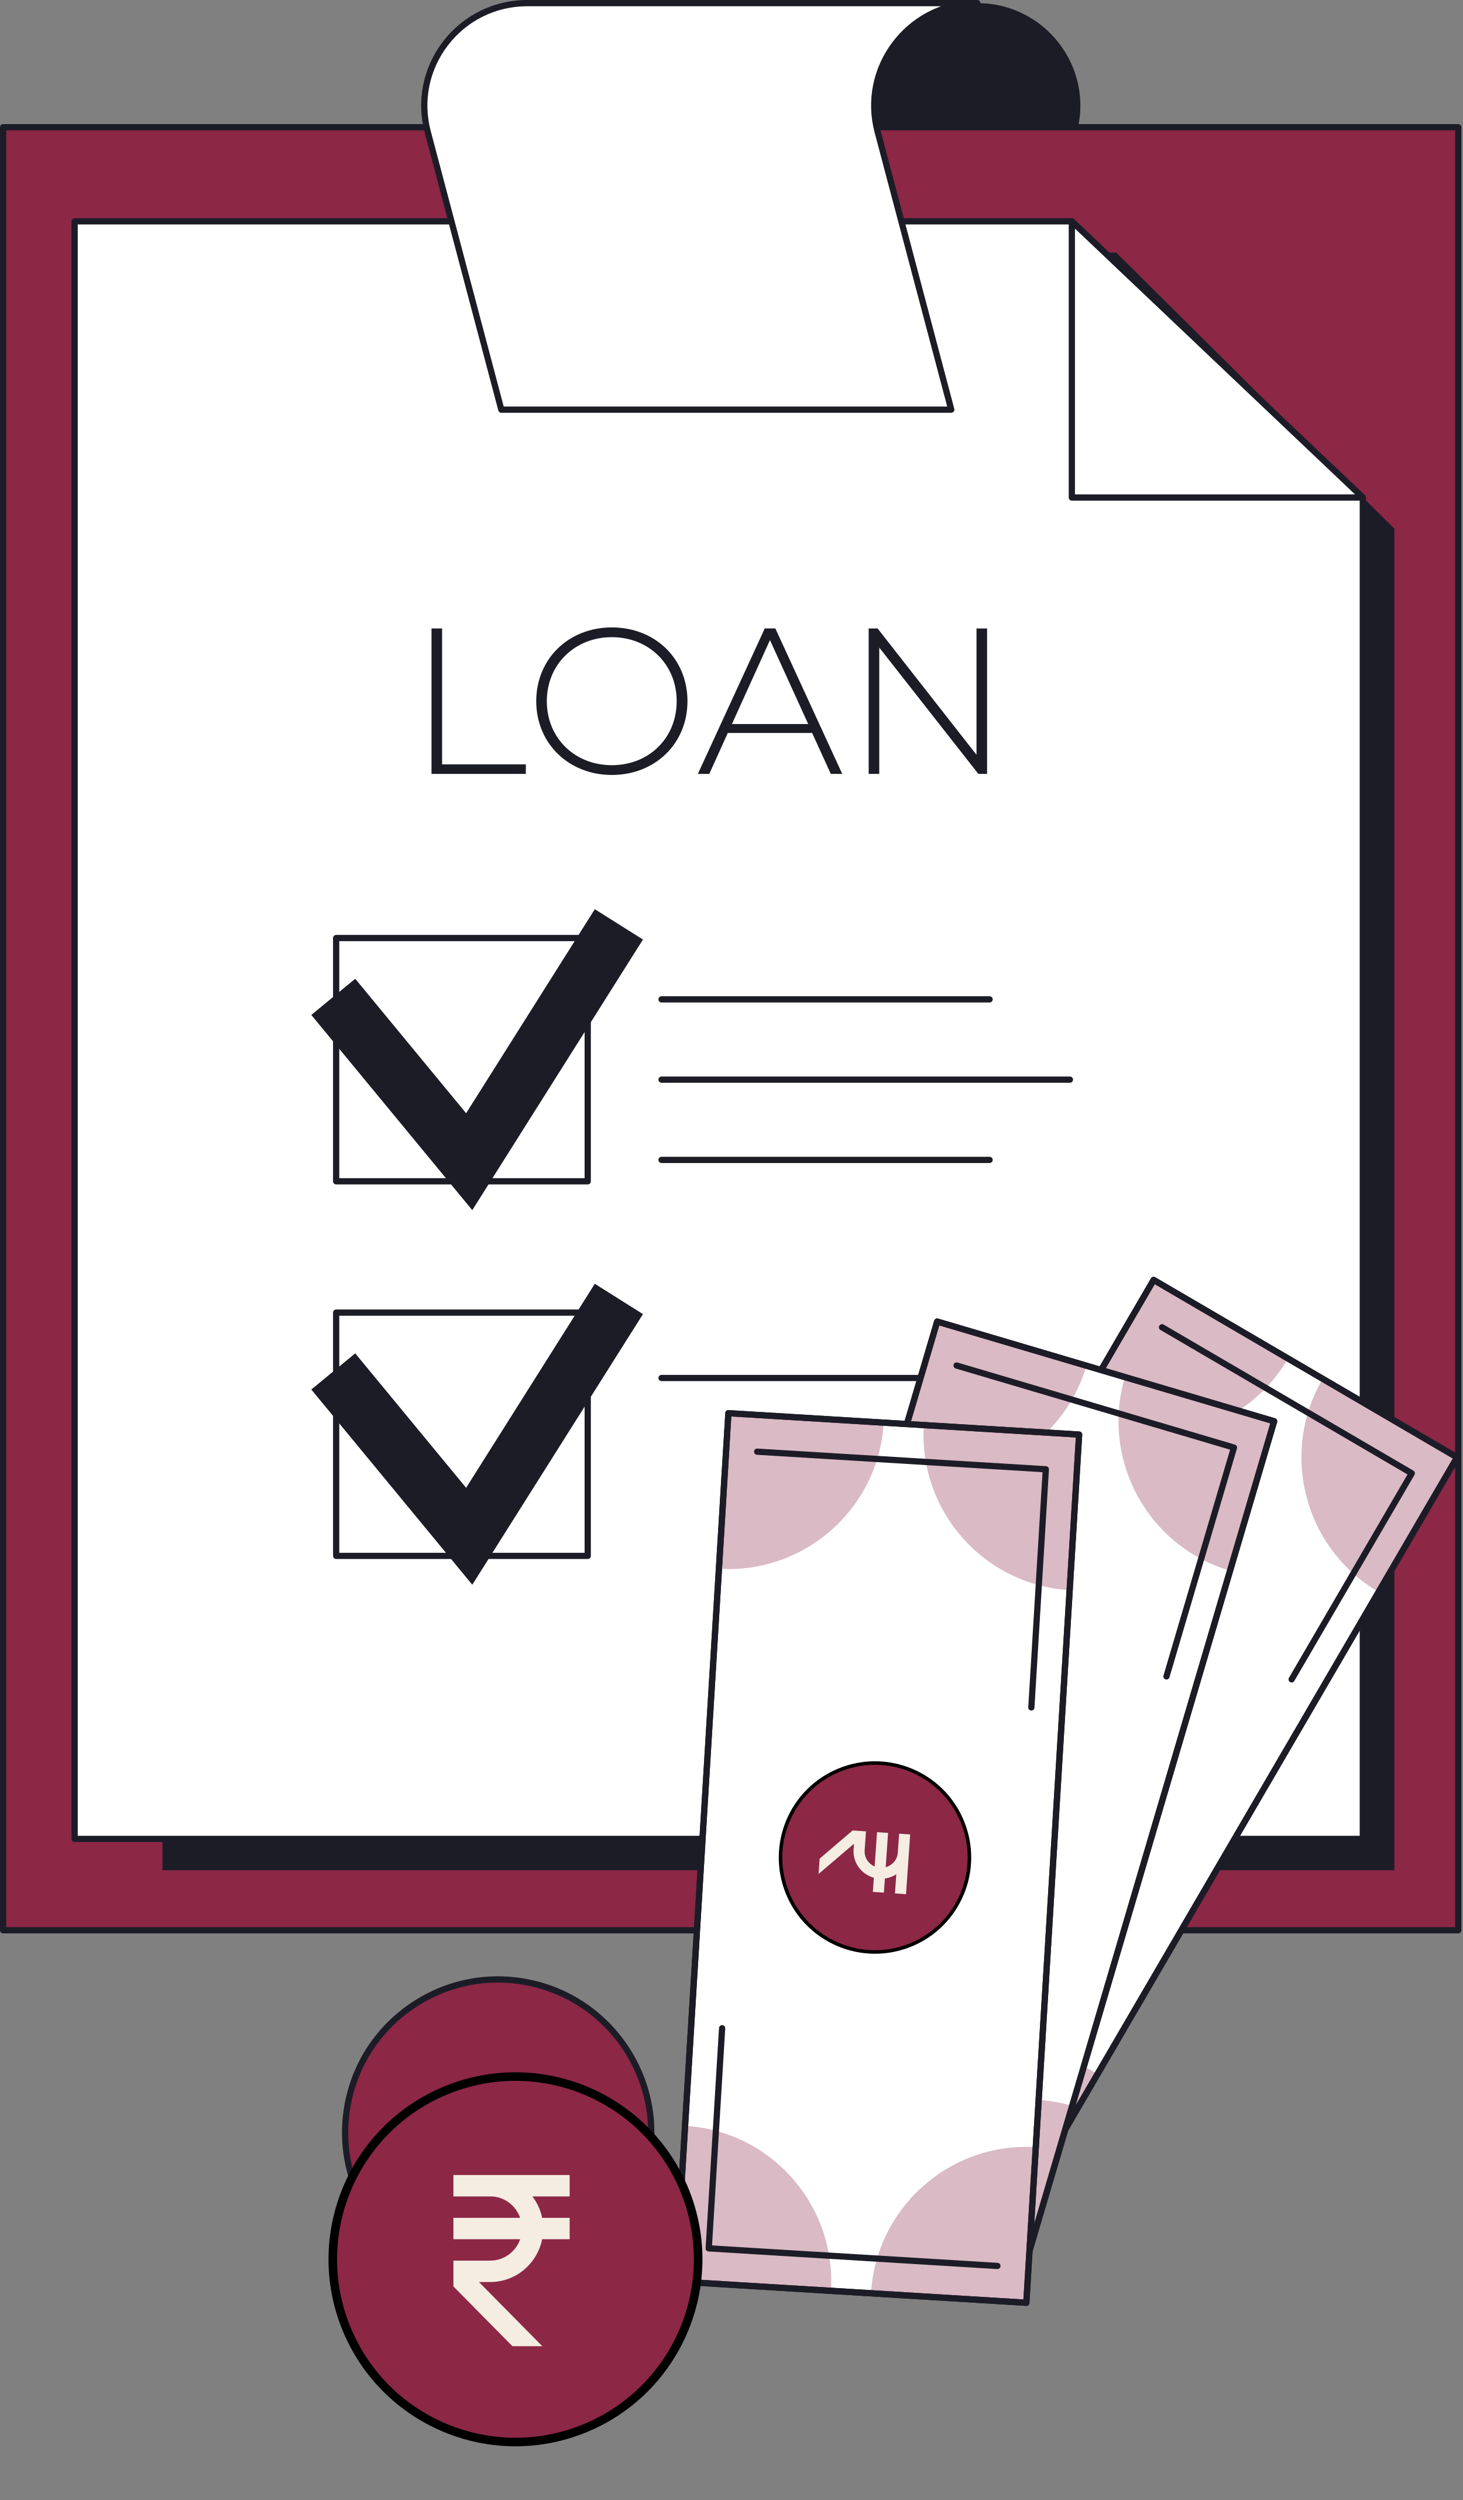 <svg width="326" height="557" viewBox="0 0 326 557" fill="none" xmlns="http://www.w3.org/2000/svg">
<rect x="0" y="0" width="326" height="557" fill="#808080" stroke="none"/>
<g clip-path="url(#clip0_8490_267)">
<path d="M217.771 113.15L195.594 29.449C191.704 14.938 202.688 0.694 217.771 0.694C232.854 0.694 243.841 14.934 239.947 29.449L217.771 113.15Z" fill="#1C1C27"/>
<path d="M324.944 28.339H0.694V430.01H324.944V28.339Z" fill="#8C2746"/>
<path d="M324.947 430.707H0.694C0.309 430.707 -0 430.395 -0 430.013V28.339C-0 27.954 0.312 27.645 0.694 27.645H324.944C325.329 27.645 325.638 27.957 325.638 28.339V430.01C325.638 430.395 325.326 430.704 324.944 430.704L324.947 430.707ZM1.391 429.316H324.25V29.036H1.391V429.316Z" fill="#1C1C27"/>
<path d="M310.71 416.644H36.205V56.289H248.706L310.71 117.814V416.644Z" fill="#1C1C27"/>
<path d="M310.71 117.814H248.707V56.289L310.71 117.814Z" fill="#1C1C27"/>
<path d="M303.677 409.667H16.626V49.31H238.839L303.677 110.837V409.667Z" fill="white"/>
<path d="M303.676 410.361H16.625C16.24 410.361 15.931 410.049 15.931 409.667V49.31C15.931 48.925 16.244 48.615 16.625 48.615H238.836C239.012 48.615 239.186 48.685 239.315 48.805L304.156 110.329C304.295 110.461 304.374 110.641 304.374 110.834V409.664C304.374 410.049 304.061 410.358 303.679 410.358L303.676 410.361ZM17.323 408.97H302.982V111.134L238.561 50.004H17.323V408.97Z" fill="#1C1C27"/>
<path d="M303.677 110.837H238.839V49.31L303.677 110.837Z" fill="white"/>
<path d="M303.676 111.531H238.836C238.451 111.531 238.142 111.219 238.142 110.837V49.313C238.142 49.035 238.309 48.783 238.561 48.672C238.817 48.562 239.113 48.615 239.315 48.808L304.156 110.332C304.361 110.528 304.427 110.831 304.323 111.096C304.219 111.361 303.96 111.534 303.676 111.534V111.531ZM239.533 110.14H301.935L239.533 50.928V110.14Z" fill="#1C1C27"/>
<path d="M111.711 91.267H211.974L195.594 29.449C191.704 14.938 202.688 0.694 217.771 0.694H117.507C102.425 0.694 91.437 14.934 95.331 29.449L111.711 91.267Z" fill="white"/>
<path d="M211.971 91.961H111.711C111.395 91.961 111.118 91.75 111.039 91.444L94.659 29.626C92.753 22.523 94.233 15.095 98.717 9.252C103.229 3.37 110.08 -0.003 117.511 -0.003H217.774C218.159 -0.003 218.468 0.309 218.468 0.691C218.468 1.073 218.156 1.385 217.774 1.385C210.778 1.385 204.332 4.56 200.084 10.094C195.866 15.591 194.474 22.58 196.266 29.263L212.646 91.081C212.7 91.289 212.656 91.513 212.526 91.684C212.394 91.854 212.192 91.955 211.974 91.955L211.971 91.961ZM112.244 90.57H211.065L194.919 29.626C193.013 22.523 194.493 15.095 198.977 9.252C201.788 5.588 205.509 2.897 209.708 1.388H117.507C110.512 1.388 104.065 4.563 99.818 10.097C95.599 15.594 94.208 22.583 96 29.266L112.244 90.567V90.57Z" fill="#1C1C27"/>
<path d="M220.512 223.331H147.411C147.026 223.331 146.717 223.018 146.717 222.636C146.717 222.255 147.029 221.942 147.411 221.942H220.512C220.897 221.942 221.207 222.255 221.207 222.636C221.207 223.018 220.894 223.331 220.512 223.331Z" fill="#1C1C27"/>
<path d="M220.512 259.094H147.411C147.026 259.094 146.717 258.782 146.717 258.4C146.717 258.018 147.029 257.706 147.411 257.706H220.512C220.897 257.706 221.207 258.018 221.207 258.4C221.207 258.782 220.894 259.094 220.512 259.094Z" fill="#1C1C27"/>
<path d="M238.41 241.212H147.411C147.026 241.212 146.717 240.9 146.717 240.518C146.717 240.136 147.029 239.824 147.411 239.824H238.41C238.795 239.824 239.104 240.136 239.104 240.518C239.104 240.9 238.792 241.212 238.41 241.212Z" fill="#1C1C27"/>
<path d="M130.965 263.862H74.906C74.521 263.862 74.212 263.549 74.212 263.168V208.97C74.212 208.585 74.524 208.276 74.906 208.276H130.965C131.35 208.276 131.659 208.588 131.659 208.97V263.168C131.659 263.553 131.347 263.862 130.965 263.862ZM75.6 262.473H130.268V209.668H75.6V262.473Z" fill="#1C1C27"/>
<path d="M105.239 269.592L69.368 226.104L79.156 218.042L103.866 247.999L132.539 202.546L143.271 209.305L105.239 269.592Z" fill="#1C1C27"/>
<path d="M130.965 347.31H74.906C74.521 347.31 74.212 346.997 74.212 346.616V292.418C74.212 292.033 74.524 291.724 74.906 291.724H130.965C131.35 291.724 131.659 292.036 131.659 292.418V346.616C131.659 347.001 131.347 347.31 130.965 347.31ZM75.6 345.921H130.268V293.116H75.6V345.921Z" fill="#1C1C27"/>
<path d="M105.239 353.04L69.368 309.552L79.156 301.493L103.866 331.447L132.539 285.994L143.271 292.753L105.239 353.04Z" fill="#1C1C27"/>
<path d="M220.512 307.678H147.411C147.026 307.678 146.717 307.365 146.717 306.984C146.717 306.602 147.029 306.289 147.411 306.289H220.512C220.897 306.289 221.207 306.602 221.207 306.984C221.207 307.365 220.894 307.678 220.512 307.678Z" fill="#1C1C27"/>
<path d="M238.41 325.56H194.994C194.61 325.56 194.3 325.247 194.3 324.865C194.3 324.484 194.613 324.171 194.994 324.171H238.41C238.795 324.171 239.104 324.484 239.104 324.865C239.104 325.247 238.792 325.56 238.41 325.56Z" fill="#1C1C27"/>
<path d="M96.154 140.003H98.514V170.279H117.172V172.409H96.154V140.003Z" fill="#1C1C27"/>
<path d="M119.489 156.205C119.489 146.809 126.664 139.772 136.339 139.772C146.013 139.772 153.189 146.761 153.189 156.205C153.189 165.65 145.966 172.642 136.339 172.642C126.712 172.642 119.489 165.605 119.489 156.205ZM150.784 156.205C150.784 148.011 144.581 141.946 136.339 141.946C128.097 141.946 121.849 148.011 121.849 156.205C121.849 164.4 128.053 170.465 136.339 170.465C144.625 170.465 150.784 164.4 150.784 156.205Z" fill="#1C1C27"/>
<path d="M180.969 163.286H162.172L158.051 172.405H155.504L170.411 139.999H172.771L187.677 172.405H185.131L180.965 163.286H180.969ZM180.091 161.298L171.572 142.596L163.099 161.298H180.091Z" fill="#1C1C27"/>
<path d="M219.95 140.003V172.409H218.007L195.925 144.262V172.409H193.565V140.003H195.556L217.593 168.149V140.003H219.954H219.95Z" fill="#1C1C27"/>
<path d="M324.679 324.667L227.095 491.995L159.484 452.464L257.068 285.135L324.679 324.667Z" fill="white"/>
<path d="M227.095 492.692C226.972 492.692 226.852 492.661 226.744 492.597L159.133 453.066C158.802 452.874 158.692 452.448 158.884 452.117L256.468 284.788C256.56 284.627 256.714 284.514 256.894 284.467C257.071 284.416 257.264 284.444 257.421 284.539L325.032 324.07C325.364 324.263 325.474 324.689 325.282 325.02L227.697 492.348C227.603 492.509 227.451 492.623 227.271 492.67C227.215 492.686 227.155 492.692 227.095 492.692ZM160.433 452.215L226.845 491.045L323.729 324.916L257.317 286.085L160.433 452.215Z" fill="#1C1C27"/>
<path d="M189.428 469.973C199.087 453.414 193.508 432.149 176.968 422.481L159.48 452.464L189.425 469.973H189.428Z" fill="#8C2746" fill-opacity="0.32"/>
<path d="M197.15 474.489L227.095 491.998L244.582 462.015C228.045 452.347 206.809 457.932 197.15 474.492V474.489Z" fill="#8C2746" fill-opacity="0.32"/>
<path d="M294.734 307.157C285.075 323.717 290.654 344.981 307.195 354.649L324.682 324.666L294.737 307.157H294.734Z" fill="#8C2746" fill-opacity="0.32"/>
<path d="M239.581 315.118C256.118 324.786 277.357 319.201 287.013 302.642L257.068 285.132L239.581 315.115V315.118Z" fill="#8C2746" fill-opacity="0.32"/>
<path d="M227.095 492.692C226.972 492.692 226.852 492.661 226.744 492.597L159.133 453.066C158.802 452.874 158.692 452.448 158.884 452.117L256.468 284.788C256.56 284.627 256.714 284.514 256.894 284.467C257.071 284.416 257.264 284.444 257.421 284.539L325.032 324.07C325.364 324.263 325.474 324.689 325.282 325.02L227.697 492.348C227.603 492.509 227.451 492.623 227.271 492.67C227.215 492.686 227.155 492.692 227.095 492.692ZM160.433 452.215L226.845 491.045L323.729 324.916L257.317 286.085L160.433 452.215Z" fill="#1C1C27"/>
<path d="M225.038 482.462C224.918 482.462 224.798 482.431 224.687 482.368L169.039 449.829C168.707 449.637 168.597 449.211 168.789 448.879L193.531 406.455C193.727 406.123 194.153 406.013 194.484 406.206C194.815 406.398 194.929 406.824 194.733 407.158L170.342 448.983L225.391 481.172C225.722 481.364 225.833 481.793 225.64 482.125C225.511 482.346 225.278 482.469 225.038 482.469V482.462Z" fill="#1C1C27"/>
<path d="M287.815 374.819C287.695 374.819 287.575 374.787 287.464 374.724C287.133 374.532 287.019 374.106 287.215 373.771L313.635 328.469L258.586 296.284C258.255 296.091 258.144 295.662 258.337 295.331C258.529 294.999 258.955 294.886 259.29 295.081L314.938 327.617C315.27 327.809 315.38 328.235 315.188 328.567L288.417 374.472C288.288 374.692 288.054 374.816 287.815 374.816V374.819Z" fill="#1C1C27"/>
<path d="M208.833 294.463L154 480.291L229.103 502.452L283.936 316.624L208.833 294.463Z" fill="white"/>
<path d="M229.095 503.146C229.029 503.146 228.963 503.137 228.9 503.118L153.81 480.91C153.441 480.803 153.233 480.414 153.34 480.045L208.162 294.214C208.216 294.037 208.336 293.889 208.497 293.8C208.658 293.712 208.847 293.693 209.027 293.743L284.113 315.951C284.482 316.059 284.69 316.447 284.583 316.816L229.761 502.647C229.707 502.824 229.588 502.973 229.427 503.061C229.322 503.118 229.209 503.146 229.095 503.146ZM154.871 479.771L228.625 501.584L283.053 317.087L209.298 295.274L154.871 479.771Z" fill="#1C1C27"/>
<path d="M187.264 490.076C192.688 471.687 182.196 452.372 163.829 446.942L154.006 480.241L187.264 490.076Z" fill="#8C2746" fill-opacity="0.32"/>
<path d="M195.838 492.613L229.096 502.449L238.919 469.15C220.551 463.716 201.262 474.224 195.838 492.613Z" fill="#8C2746" fill-opacity="0.32"/>
<path d="M250.659 306.782C245.235 325.171 255.727 344.486 274.091 349.916L283.914 316.617L250.656 306.782H250.659Z" fill="#8C2746" fill-opacity="0.32"/>
<path d="M199.005 327.712C217.373 333.145 236.662 322.638 242.086 304.248L208.828 294.412L199.005 327.712Z" fill="#8C2746" fill-opacity="0.32"/>
<path d="M229.095 503.146C229.029 503.146 228.963 503.137 228.9 503.118L153.81 480.91C153.441 480.803 153.233 480.414 153.34 480.045L208.162 294.214C208.216 294.037 208.336 293.889 208.497 293.8C208.658 293.712 208.847 293.693 209.027 293.743L284.113 315.951C284.482 316.059 284.69 316.447 284.583 316.816L229.761 502.647C229.707 502.824 229.588 502.973 229.427 503.061C229.322 503.118 229.209 503.146 229.095 503.146ZM154.871 479.771L228.625 501.584L283.053 317.087L209.298 295.274L154.871 479.771Z" fill="#1C1C27"/>
<path d="M224.658 493.705C224.592 493.705 224.526 493.696 224.463 493.677L162.661 475.397C162.292 475.29 162.083 474.902 162.191 474.533L176.09 427.416C176.198 427.05 176.586 426.836 176.955 426.946C177.324 427.053 177.532 427.441 177.425 427.811L163.721 474.258L224.857 492.339C225.226 492.446 225.435 492.834 225.327 493.203C225.239 493.506 224.961 493.702 224.662 493.702L224.658 493.705Z" fill="#1C1C27"/>
<path d="M259.923 374.159C259.857 374.159 259.791 374.15 259.728 374.131C259.359 374.024 259.15 373.635 259.258 373.266L274.101 322.953L212.965 304.873C212.595 304.765 212.387 304.377 212.494 304.008C212.605 303.639 212.993 303.428 213.359 303.538L275.161 321.817C275.53 321.925 275.738 322.313 275.631 322.682L260.592 373.661C260.504 373.964 260.226 374.159 259.927 374.159H259.923Z" fill="#1C1C27"/>
<path d="M162.306 314.831L150.544 508.242L228.695 512.994L240.457 319.584L162.306 314.831Z" fill="white"/>
<path d="M228.694 513.695C228.694 513.695 228.666 513.695 228.653 513.695L150.503 508.93C150.118 508.908 149.828 508.577 149.85 508.195L161.613 314.784C161.623 314.601 161.708 314.427 161.847 314.304C161.986 314.181 162.165 314.118 162.352 314.131L240.502 318.895C240.887 318.917 241.177 319.249 241.155 319.63L229.391 513.041C229.382 513.224 229.297 513.398 229.158 513.521C229.032 513.635 228.864 513.695 228.697 513.695H228.694ZM151.282 507.579L228.044 512.259L239.722 320.236L162.961 315.557L151.282 507.579Z" fill="#1C1C27"/>
<path d="M185.159 510.344C186.323 491.203 171.77 474.741 152.652 473.577L150.544 508.236L185.159 510.347V510.344Z" fill="#8C2746" fill-opacity="0.32"/>
<path d="M194.083 510.886L228.698 512.997L230.806 478.338C211.69 477.174 195.247 491.745 194.083 510.886Z" fill="#8C2746" fill-opacity="0.32"/>
<path d="M205.843 317.479C204.679 336.619 219.232 353.081 238.35 354.245L240.458 319.586L205.843 317.475V317.479Z" fill="#8C2746" fill-opacity="0.32"/>
<path d="M160.2 349.481C179.316 350.645 195.759 336.073 196.923 316.933L162.308 314.822L160.2 349.481Z" fill="#8C2746" fill-opacity="0.32"/>
<path d="M228.694 513.695C228.694 513.695 228.666 513.695 228.653 513.695L150.503 508.93C150.118 508.908 149.828 508.577 149.85 508.195L161.613 314.784C161.623 314.601 161.708 314.427 161.847 314.304C161.986 314.181 162.165 314.118 162.352 314.131L240.502 318.895C240.887 318.917 241.177 319.249 241.155 319.63L229.391 513.041C229.382 513.224 229.297 513.398 229.158 513.521C229.032 513.635 228.864 513.695 228.697 513.695H228.694ZM151.282 507.579L228.044 512.259L239.722 320.236L162.961 315.557L151.282 507.579Z" fill="#1C1C27"/>
<path d="M222.254 505.494C222.254 505.494 222.226 505.494 222.21 505.494L157.887 501.572C157.502 501.549 157.212 501.218 157.234 500.836L160.215 451.798C160.241 451.416 160.572 451.135 160.951 451.145C161.336 451.167 161.626 451.498 161.604 451.88L158.663 500.224L222.292 504.105C222.677 504.127 222.967 504.459 222.945 504.841C222.923 505.21 222.617 505.494 222.251 505.494H222.254Z" fill="#1C1C27"/>
<path d="M229.821 381.07C229.821 381.07 229.793 381.07 229.777 381.07C229.392 381.047 229.102 380.716 229.124 380.334L232.308 327.97L168.679 324.092C168.294 324.07 168.004 323.739 168.026 323.357C168.048 322.972 168.388 322.685 168.761 322.704L233.084 326.626C233.469 326.648 233.759 326.979 233.737 327.361L230.509 380.42C230.487 380.789 230.181 381.073 229.815 381.073L229.821 381.07Z" fill="#1C1C27"/>
<path d="M144.505 481.55C140.949 500.047 123.07 512.155 104.57 508.589C86.073 505.023 73.959 487.139 77.516 468.638C81.072 450.141 98.95 438.034 117.45 441.6C135.951 445.165 148.061 463.05 144.505 481.55Z" fill="#8C2746"/>
<path d="M111.101 509.908C108.889 509.908 106.661 509.697 104.44 509.268C85.596 505.636 73.211 487.35 76.836 468.503C78.591 459.374 83.797 451.476 91.493 446.267C99.189 441.054 108.454 439.154 117.585 440.915C136.43 444.547 148.815 462.833 145.192 481.677C143.438 490.805 138.231 498.703 130.535 503.916C124.71 507.86 117.986 509.908 111.104 509.908H111.101ZM110.924 441.669C104.317 441.669 97.861 443.635 92.269 447.421C84.883 452.423 79.885 460.005 78.2 468.768C74.719 486.861 86.609 504.418 104.702 507.904C113.468 509.593 122.36 507.769 129.75 502.767C137.139 497.766 142.135 490.184 143.819 481.418C147.297 463.325 135.41 445.771 117.317 442.281C115.187 441.871 113.045 441.669 110.924 441.669Z" fill="#1C1C27"/>
<path d="M127.22 471.428C145.486 476.041 156.559 494.589 151.955 512.852C147.351 531.116 128.81 542.185 110.546 537.568C92.28 532.955 81.207 514.408 85.811 496.144C90.415 477.881 108.956 466.812 127.22 471.428Z" fill="#1C1C27"/>
<path d="M123.767 466.329C142.034 470.942 153.106 489.49 148.503 507.753C143.899 526.017 125.358 537.086 107.094 532.469C88.828 527.856 77.755 509.309 82.359 491.045C86.963 472.782 105.504 461.712 123.767 466.329Z" fill="white"/>
<path d="M115.507 534.22C112.648 534.22 109.767 533.864 106.921 533.148C88.313 528.446 76.992 509.485 81.681 490.878C83.953 481.863 89.601 474.277 97.581 469.512C105.564 464.748 114.92 463.378 123.935 465.657C142.542 470.358 153.864 489.319 149.175 507.926C146.903 516.941 141.255 524.527 133.275 529.292C127.813 532.551 121.704 534.224 115.504 534.224L115.507 534.22ZM115.355 465.972C109.401 465.972 103.538 467.575 98.297 470.705C90.636 475.277 85.215 482.563 83.034 491.215C78.532 509.078 89.402 527.285 107.265 531.797C115.92 533.984 124.904 532.668 132.565 528.096C140.226 523.524 145.647 516.238 147.828 507.586C152.33 489.723 141.463 471.516 123.597 467.004C120.865 466.313 118.1 465.972 115.355 465.972Z" fill="#1C1C27"/>
<path d="M101.087 513.979L104.034 510.246C101.462 508.15 99.436 505.522 98.606 503.537L103.428 499.827C104.384 501.969 106.082 504.538 108.666 506.456C110.931 508.138 113.166 508.425 114.406 506.854C115.583 505.361 115.056 503.474 112.888 500.306C109.748 495.734 108.395 491.613 111.402 487.801C114.131 484.343 118.735 483.463 123.645 485.798L126.592 482.065L130.489 484.958L127.759 488.417C130.331 490.512 131.688 492.392 132.502 493.995L127.844 497.58C127.15 496.381 126.036 494.118 123.171 491.992C120.587 490.073 118.883 490.553 118.015 491.654C116.993 492.951 117.731 494.809 120.12 498.577C123.55 503.739 123.755 507.317 120.963 510.855C118.202 514.351 113.339 515.477 108.145 512.868L104.984 516.875L101.087 513.982V513.979Z" fill="#1C1C27"/>
</g>
<path d="M99.437 465.653C78.637 474.171 68.68 497.939 77.198 518.739C85.716 539.54 109.484 549.497 130.285 540.979C151.085 532.46 161.042 508.693 152.524 487.892C144.006 467.092 120.238 457.135 99.437 465.653Z" fill="#8C2746" stroke="black" stroke-width="1.903" stroke-linecap="round" stroke-linejoin="round"/>
<path d="M126.935 489.309V484.542H101.032V489.309H109.274C112.339 489.309 114.927 491.306 115.902 494.076H101.032V498.843H115.902C115.419 500.233 114.522 501.437 113.335 502.291C112.148 503.144 110.73 503.605 109.274 503.61H101.032V509.363L114.186 522.677H120.845L106.716 508.376H109.274C111.986 508.373 114.615 507.423 116.716 505.686C118.817 503.949 120.262 501.532 120.807 498.843H126.935V494.076H120.807C120.446 492.341 119.702 490.712 118.632 489.309H126.935Z" fill="#F5EDE2"/>
<path d="M186.999 394.334C176.245 398.738 171.097 411.027 175.501 421.781C179.905 432.536 192.193 437.683 202.948 433.279C213.702 428.875 218.85 416.587 214.446 405.832C210.042 395.078 197.753 389.93 186.999 394.334Z" fill="#8C2746" stroke="black" stroke-width="0.785" stroke-linecap="round" stroke-linejoin="round"/>
<path d="M199.425 421.805L201.888 421.976L202.813 408.672L200.351 408.5L200.056 412.734C199.947 414.308 198.822 415.566 197.356 415.967L197.888 408.329L195.425 408.158L194.894 415.796C194.193 415.497 193.603 414.993 193.204 414.353C192.805 413.713 192.618 412.967 192.668 412.219L192.962 407.986L189.99 407.779L182.641 414.057L182.403 417.477L190.297 410.735L190.205 412.048C190.11 413.442 190.507 414.826 191.329 415.967C192.151 417.109 193.348 417.938 194.718 418.315L194.499 421.462L196.962 421.633L197.181 418.486C198.09 418.363 198.959 418.04 199.722 417.54L199.425 421.805Z" fill="#F5EDE2"/>
<defs>
<clipPath id="clip0_8490_267">
<rect width="325.642" height="538.616" fill="white"/>
</clipPath>
</defs>
</svg>
